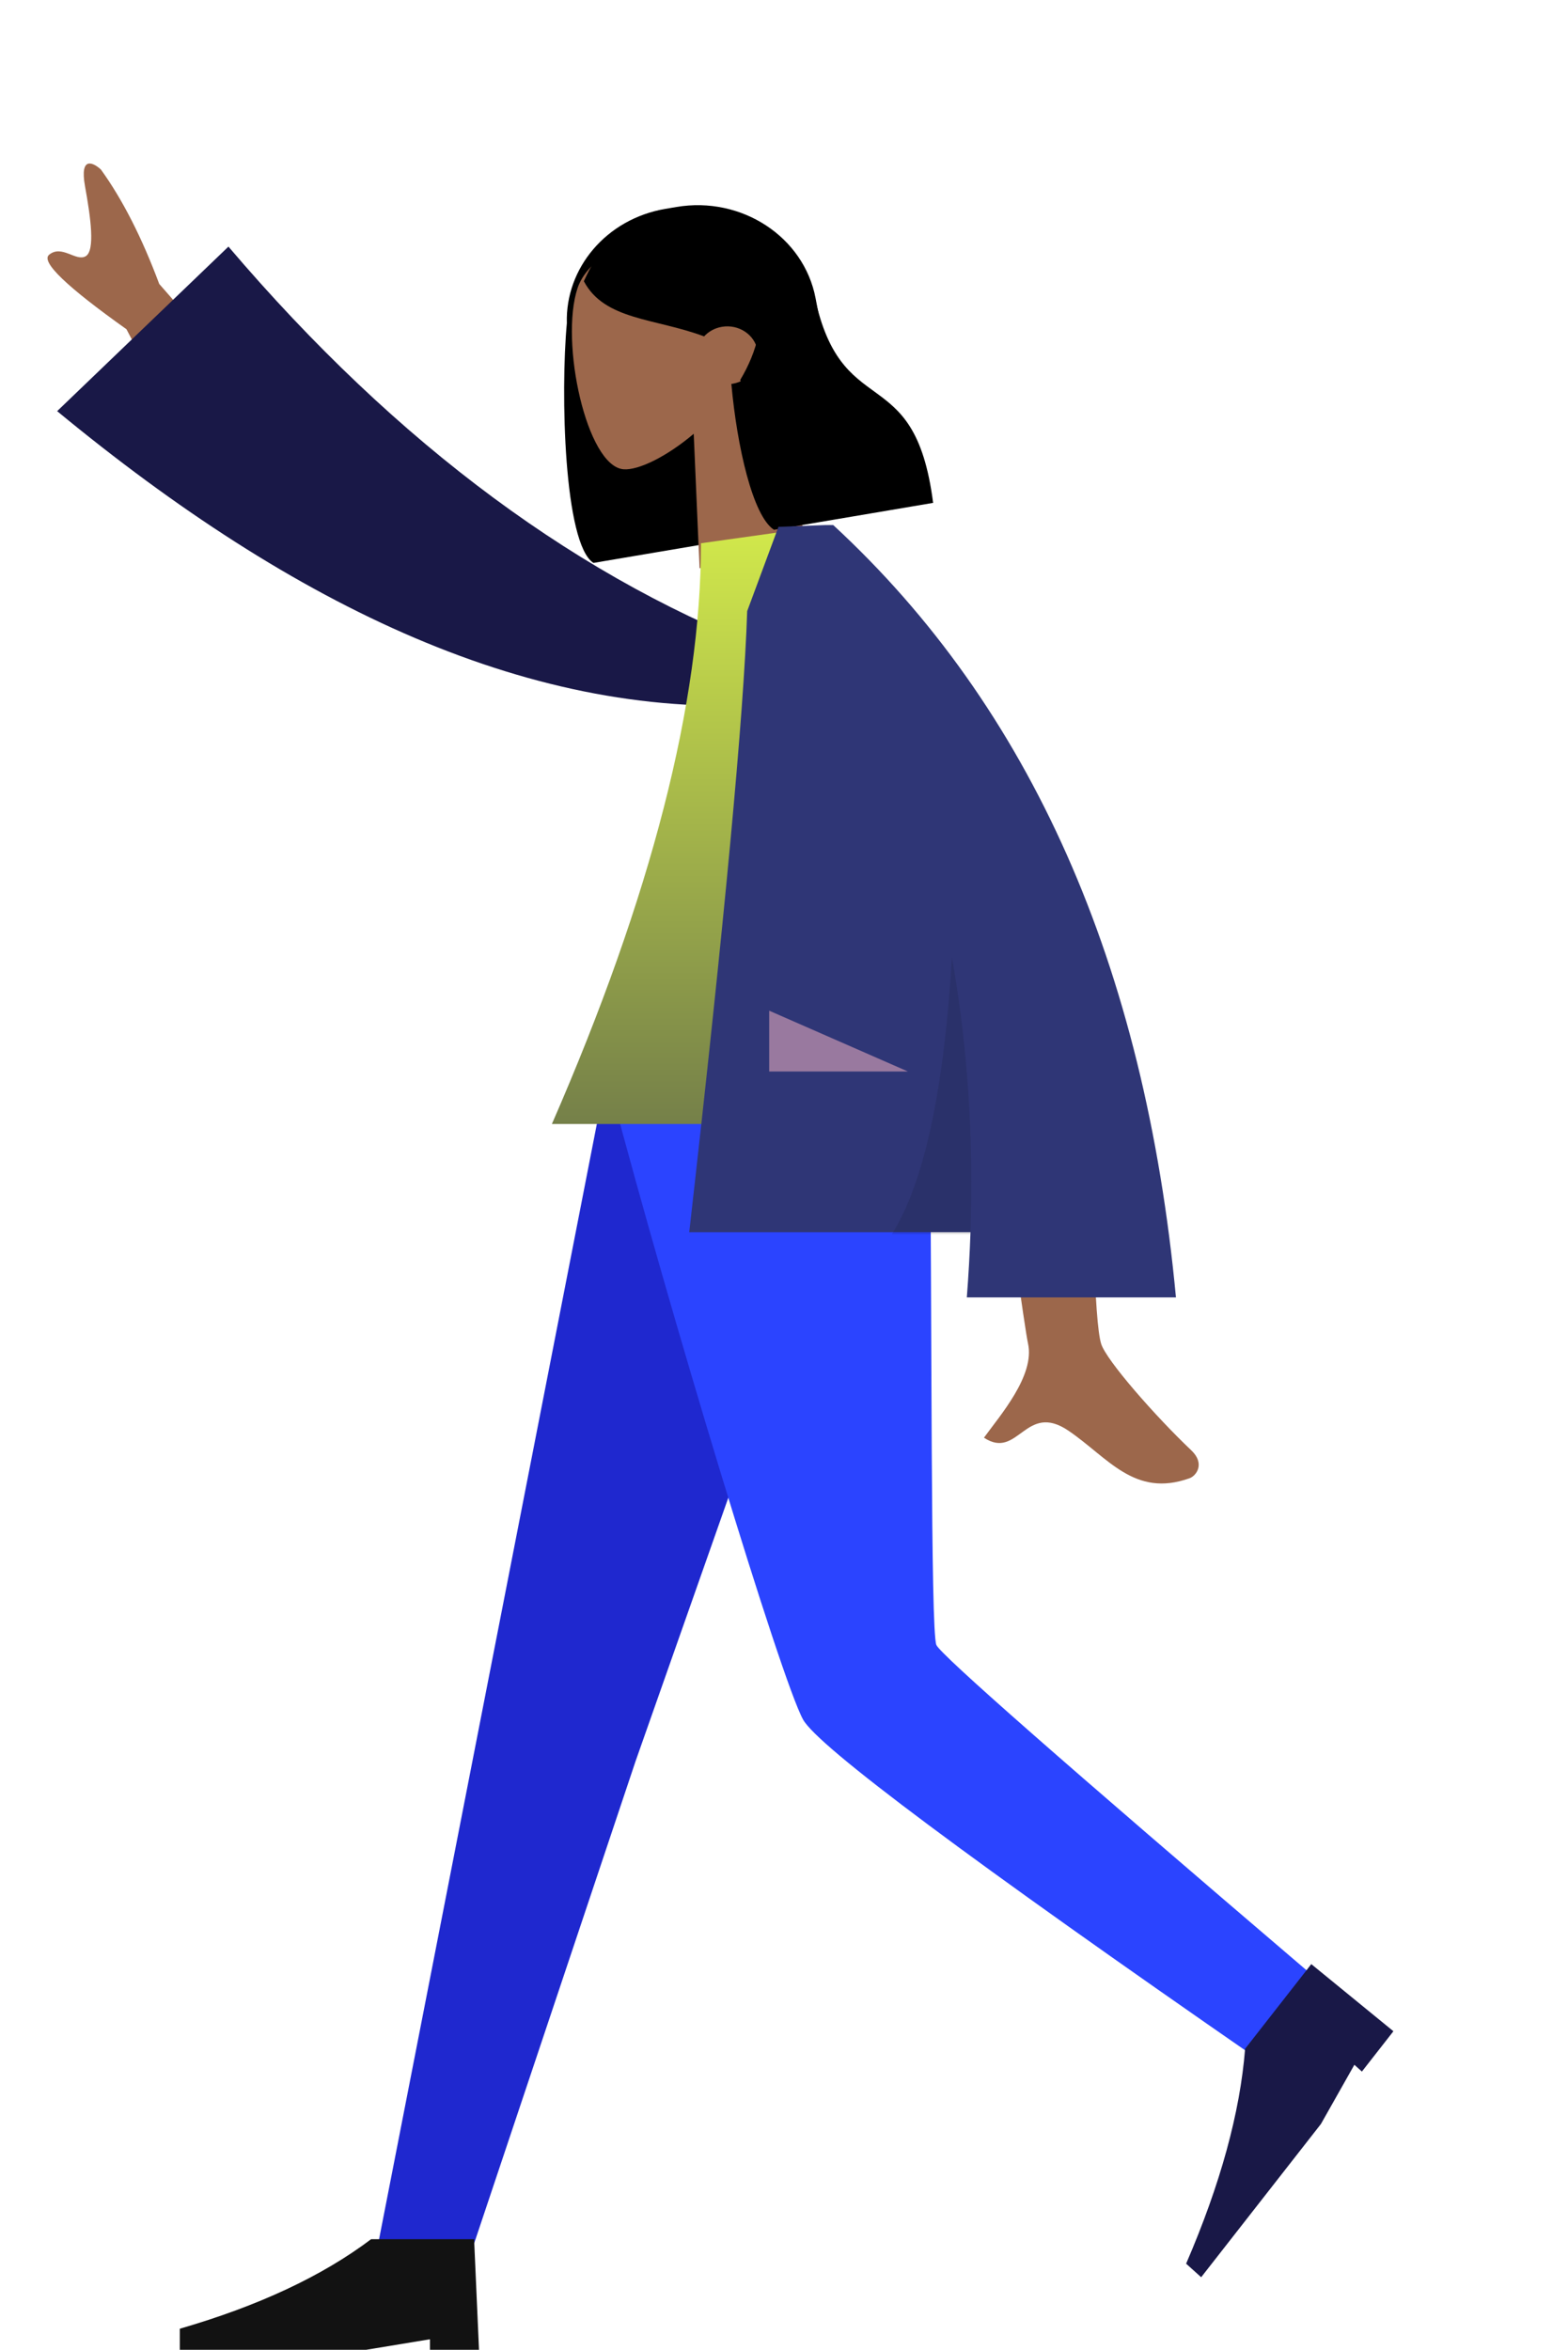 <svg width="375" height="562" viewBox="0 0 375 562" fill="none" xmlns="http://www.w3.org/2000/svg">
<path fill-rule="evenodd" clip-rule="evenodd" d="M135.567 77.3C134.033 93.783 134.859 130.111 141.928 134.635L179.978 128.198C179.97 128.134 179.961 128.07 179.953 128.006C193.776 124.148 202.6 111.015 199.996 97.322L195.053 71.336C192.259 56.642 177.363 46.868 161.783 49.503L159.159 49.947C145.011 52.341 135.163 64.146 135.567 77.3Z" fill="black"/>
<path fill-rule="evenodd" clip-rule="evenodd" d="M177.025 90.881C181.089 84.102 183.224 76.275 181.096 68.269C174.964 45.202 142.409 56.012 138.128 68.902C133.847 81.792 140.308 111.558 149.139 112.238C152.661 112.51 159.431 109.24 165.91 103.748L167.303 135.901L194.318 131.331L177.025 90.881Z" fill="#9C674B"/>
<path fill-rule="evenodd" clip-rule="evenodd" d="M174.912 91.826C176.257 106.77 180.03 123.457 185.112 126.71L223.162 120.273C218.675 85.175 200.745 102.094 194.524 69.386C193.022 68.425 191.594 67.464 190.208 66.661L190.067 65.692C181.059 54.085 171.49 49.139 161.361 50.852C146.167 53.423 142.639 60.902 139.633 67.253C144.565 76.618 156.694 76.078 168.394 80.456C169.454 79.295 170.928 78.458 172.652 78.166C176.638 77.492 180.448 79.992 181.163 83.751C181.878 87.51 179.227 91.104 175.241 91.778C175.131 91.796 175.021 91.813 174.912 91.826Z" fill="black"/>
<g style="mix-blend-mode:luminosity">
<path fill-rule="evenodd" clip-rule="evenodd" d="M208.401 261L151.999 421.231L112.465 539.331H89.922L144.266 261L208.401 261Z" fill="#1F28CF"/>
<path fill-rule="evenodd" clip-rule="evenodd" d="M222.341 261C222.954 315.979 222.511 389.999 223.94 393.426C224.892 395.71 254.513 421.742 312.804 471.52L301.185 492.732C231.98 444.819 195.609 417.67 192.071 411.287C186.764 401.711 160.101 313.597 146.229 261H222.341Z" fill="#2B44FF"/>
<path fill-rule="evenodd" clip-rule="evenodd" d="M333.246 485.812L313.605 469.758L297.776 490.012C296.567 505.289 291.865 522.42 283.67 541.404L287.268 544.646L315.91 507.995L323.91 493.836L325.709 495.457L333.246 485.812Z" fill="#191847"/>
<path fill-rule="evenodd" clip-rule="evenodd" d="M114.557 562L113.384 535.552H88.749C77.069 544.368 61.819 551.505 43 556.962V562H87.576L102.826 559.481V562H114.557Z" fill="#121212"/>
</g>
<path fill-rule="evenodd" clip-rule="evenodd" d="M261.142 239.32L233.746 234.32C241.061 288.924 245.098 317.926 245.859 321.325C247.57 328.974 239.145 338.567 235.321 343.854C243.553 349.288 245.203 335.15 255.552 342.195C264.999 348.625 271.3 358.26 284.474 353.56C286.094 352.982 288.292 350.079 284.889 346.857C276.412 338.828 264.554 325.332 263.346 321.392C261.7 316.019 260.965 288.662 261.142 239.32Z" fill="#9C674B"/>
<path fill-rule="evenodd" clip-rule="evenodd" d="M71.837 106.529L38.081 67.911C33.943 56.819 29.295 47.698 24.136 40.55C22.382 38.927 18.989 37.123 20.338 44.582C21.688 52.042 22.791 59.953 20.48 61.29C18.169 62.627 14.787 58.429 11.743 60.931C9.714 62.599 15.883 68.538 30.249 78.749L51.069 118.544L71.837 106.529Z" fill="#9C674B"/>
<path fill-rule="evenodd" clip-rule="evenodd" d="M185.51 168.307L186.822 156.709C139.199 139.118 95.136 106.543 54.633 58.983L13.668 98.334C70.34 145.117 127.832 172.878 185.51 168.307Z" fill="#191847"/>
<path fill-rule="evenodd" clip-rule="evenodd" d="M234.598 268.831H131.988C155.76 214.328 167.647 168.029 167.647 129.933L198.599 125.584C222.924 162.475 229.794 207.894 234.598 268.831Z" fill="url(#paint0_linear)"/>
<path fill-rule="evenodd" clip-rule="evenodd" d="M199.254 125.605C199.25 125.598 199.246 125.591 199.242 125.584L197.221 125.584C194.804 125.663 191.121 125.804 186.174 126.009L178.695 146.163C177.904 170.735 173.284 220.256 164.835 294.724H232.098C231.921 299.867 231.63 305.058 231.225 310.297H281.238C273.757 230.712 246.437 169.141 199.279 125.584L199.254 125.605V125.605Z" fill="#2F3676"/>
<path fill-rule="evenodd" clip-rule="evenodd" d="M227.655 228.915C225.741 260.975 220.948 283.077 213.277 295.219H232.081C232.904 272.152 231.429 250.051 227.655 228.915V228.915Z" fill="black" fill-opacity="0.1"/>
<path fill-rule="evenodd" clip-rule="evenodd" d="M217.126 256.266L183.959 241.727V256.266H217.126Z" fill="#DFA6BA" fill-opacity="0.6"/>
<defs>
<linearGradient id="paint0_linear" x1="183.293" y1="125.584" x2="183.293" y2="268.831" gradientUnits="userSpaceOnUse">
<stop stop-color="#D2E94B"/>
<stop offset="1" stop-color="#758049"/>
</linearGradient>
</defs>
</svg>
